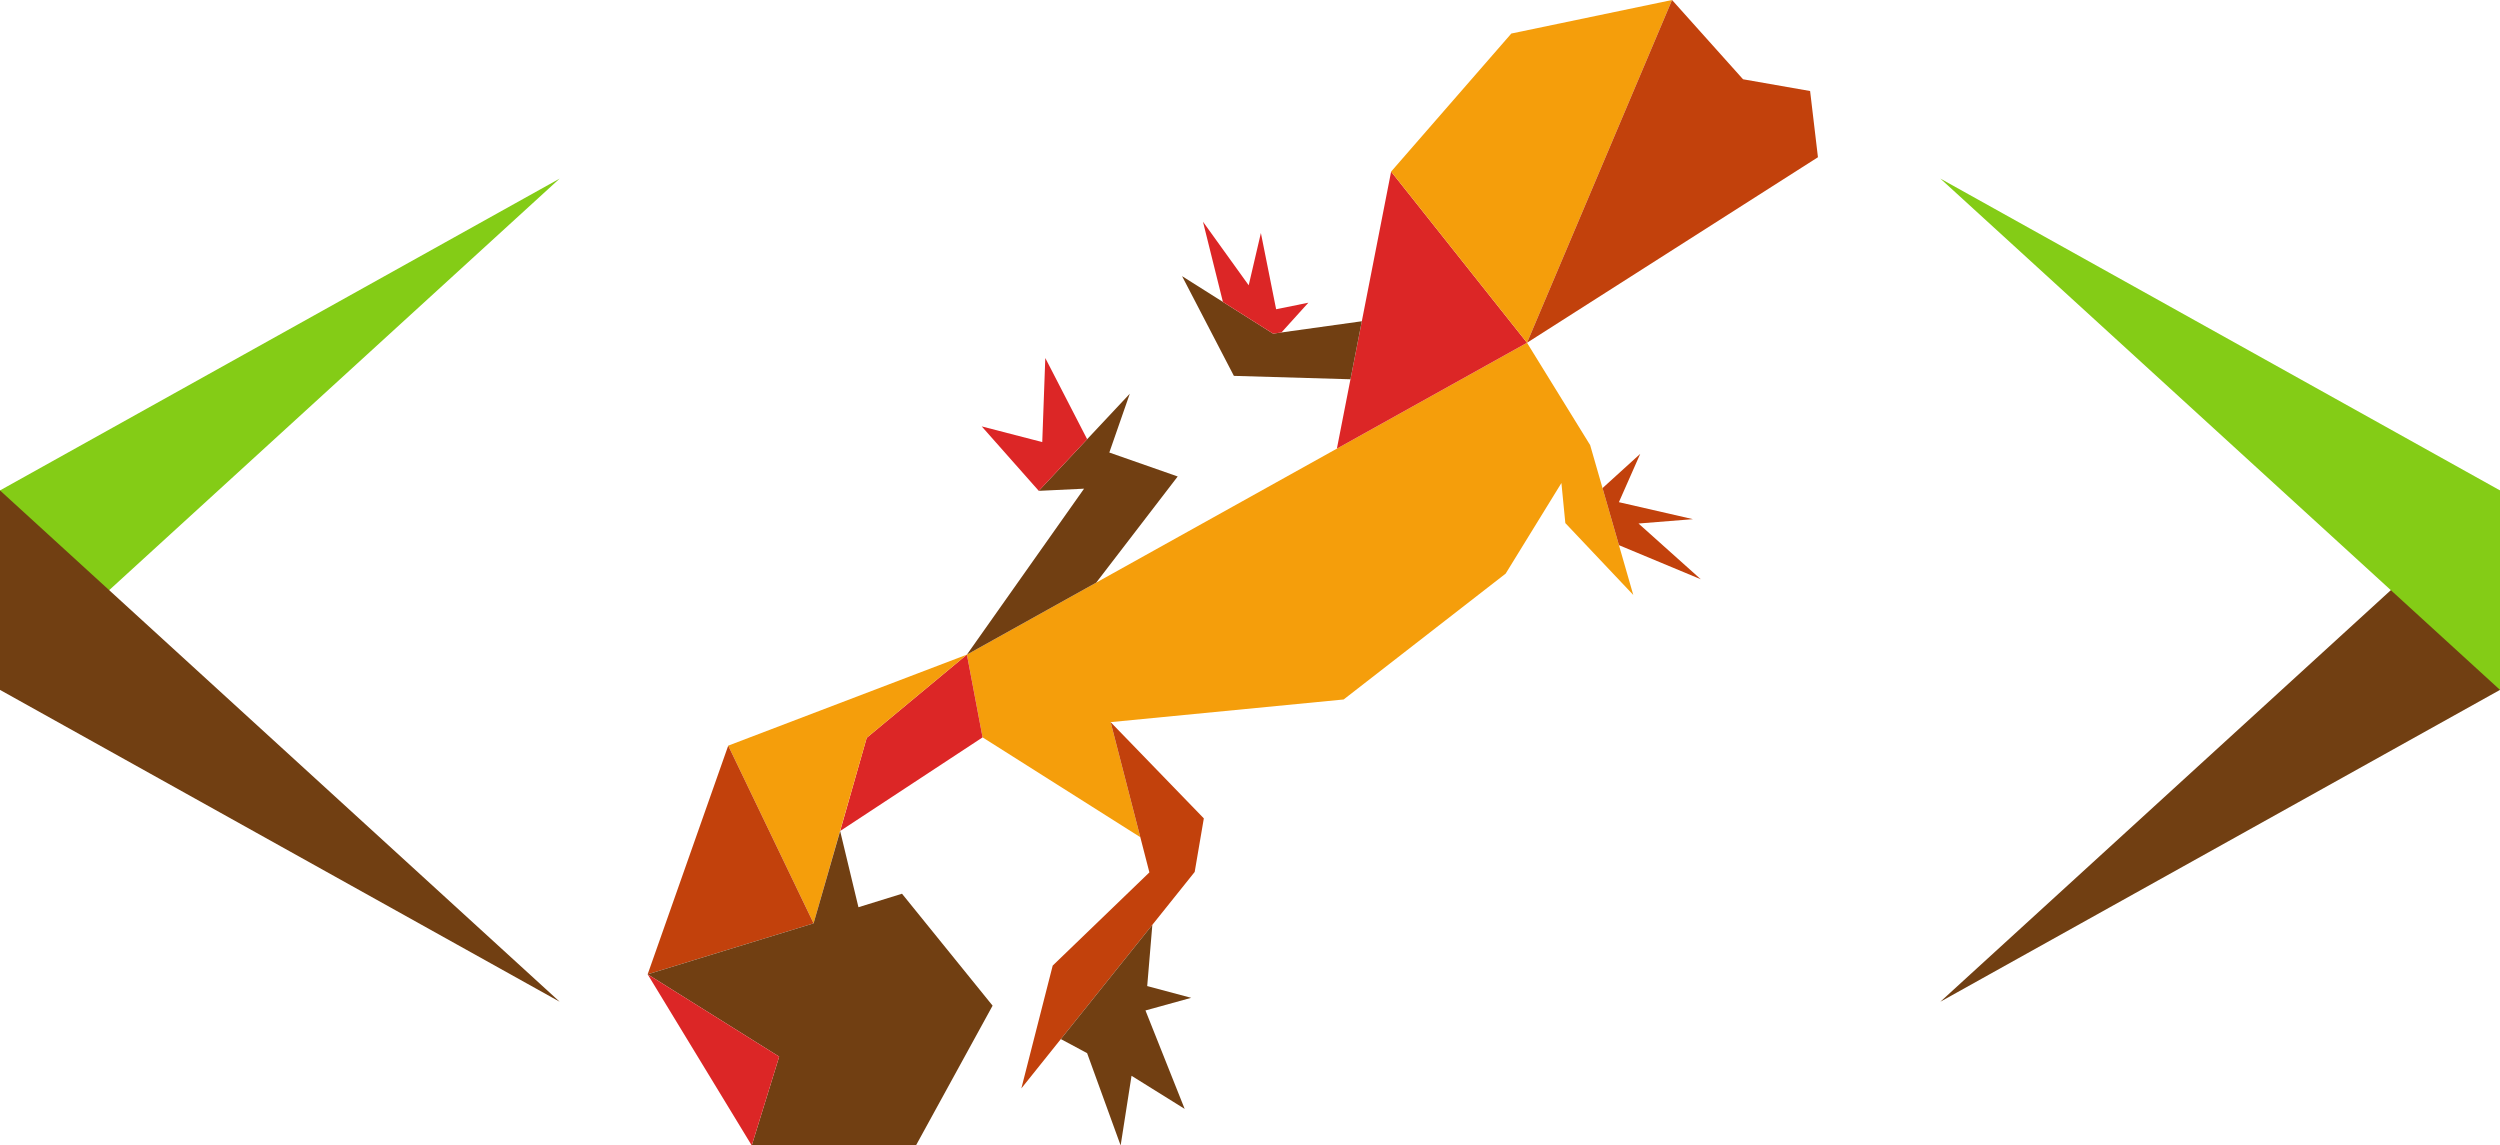 <svg xmlns="http://www.w3.org/2000/svg" width="574" height="263">
	<path fill="#f59e0b" d="m222 150.3 3.6 19 36.216 22.92L255 165.8l53.5-5.2 37.2-28.9 12.8-20.8.9 9.2 15.6 16.5-9.9-34.4-14.5-23.5z" />
	<path fill="#dc2626" d="m350.6 78.7-31.2-39.3-12.45 63.603Z" />
	<path fill="#f59e0b" d="M350.6 78.7 383.9 0 347 7.7l-27.6 31.7Z" />
	<path fill="#c2410c" d="M371.711 125.17 390.5 133l-14.3-12.8 12.5-1-17-3.9 4.9-11.1-8.66 7.868zM350.6 78.7l66.8-42.6-1.8-15.2-15.4-2.7L383.9 0Z" />
	<path fill="#713f12" d="M312.674 73.76 292.3 76.6l-20.9-13.2 11.9 22.9 26.767.78zm-60.984 60.01 18.71-24.37-15.7-5.5 4.7-13.5-20.9 22.3 10.4-.5-26.9 38.1z" />
	<path fill="#dc2626" d="M249.61 100.846 240 82.2l-.7 19.3-13.9-3.6 13.1 14.8zm44.61-24.514 6.18-6.832L293 71l-3.5-17.5-2.8 12-10.5-14.6 4.58 18.424L292.3 76.6z" />
	<path fill="#c2410c" d="m255 165.8 8.9 34.5-22.2 21.4-7.2 28.2 39.8-49.7 2.1-12.3z" />
	<path fill="#713f12" d="m243.57 238.574 6.03 3.226 7.7 21.2 2.5-16 12.2 7.6-9-22.6 10.5-2.9-10.1-2.7 1.18-14.062z" />
	<path fill="#dc2626" d="m222 150.3-23 19.1-6.1 21.4 32.7-21.5z" />
	<path fill="#f59e0b" d="m222 150.3-54.8 20.9 19.6 40.8 12.2-42.6Z" />
	<path fill="#c2410c" d="m167.2 171.2-18.5 52.5 38.1-11.7Z" />
	<path fill="#713f12" d="M445.5 230 574 112.6v45.8zm-272.9 33h37.79-.09l17.6-32.1-20.8-25.7-10 3.1-4.2-17.5-6.1 21.2-38.1 11.7 30.2 18.9z" />
	<path fill="#84cc16" d="M128.5 41 0 158.4v-45.8zm317 0L574 158.4v-45.8z" />
	<path fill="#713f12" d="M128.5 230 0 112.6v45.8z" />
	<path fill="#dc2626" d="m148.7 223.7 23.9 39.3 6.3-20.4z" />
</svg>
